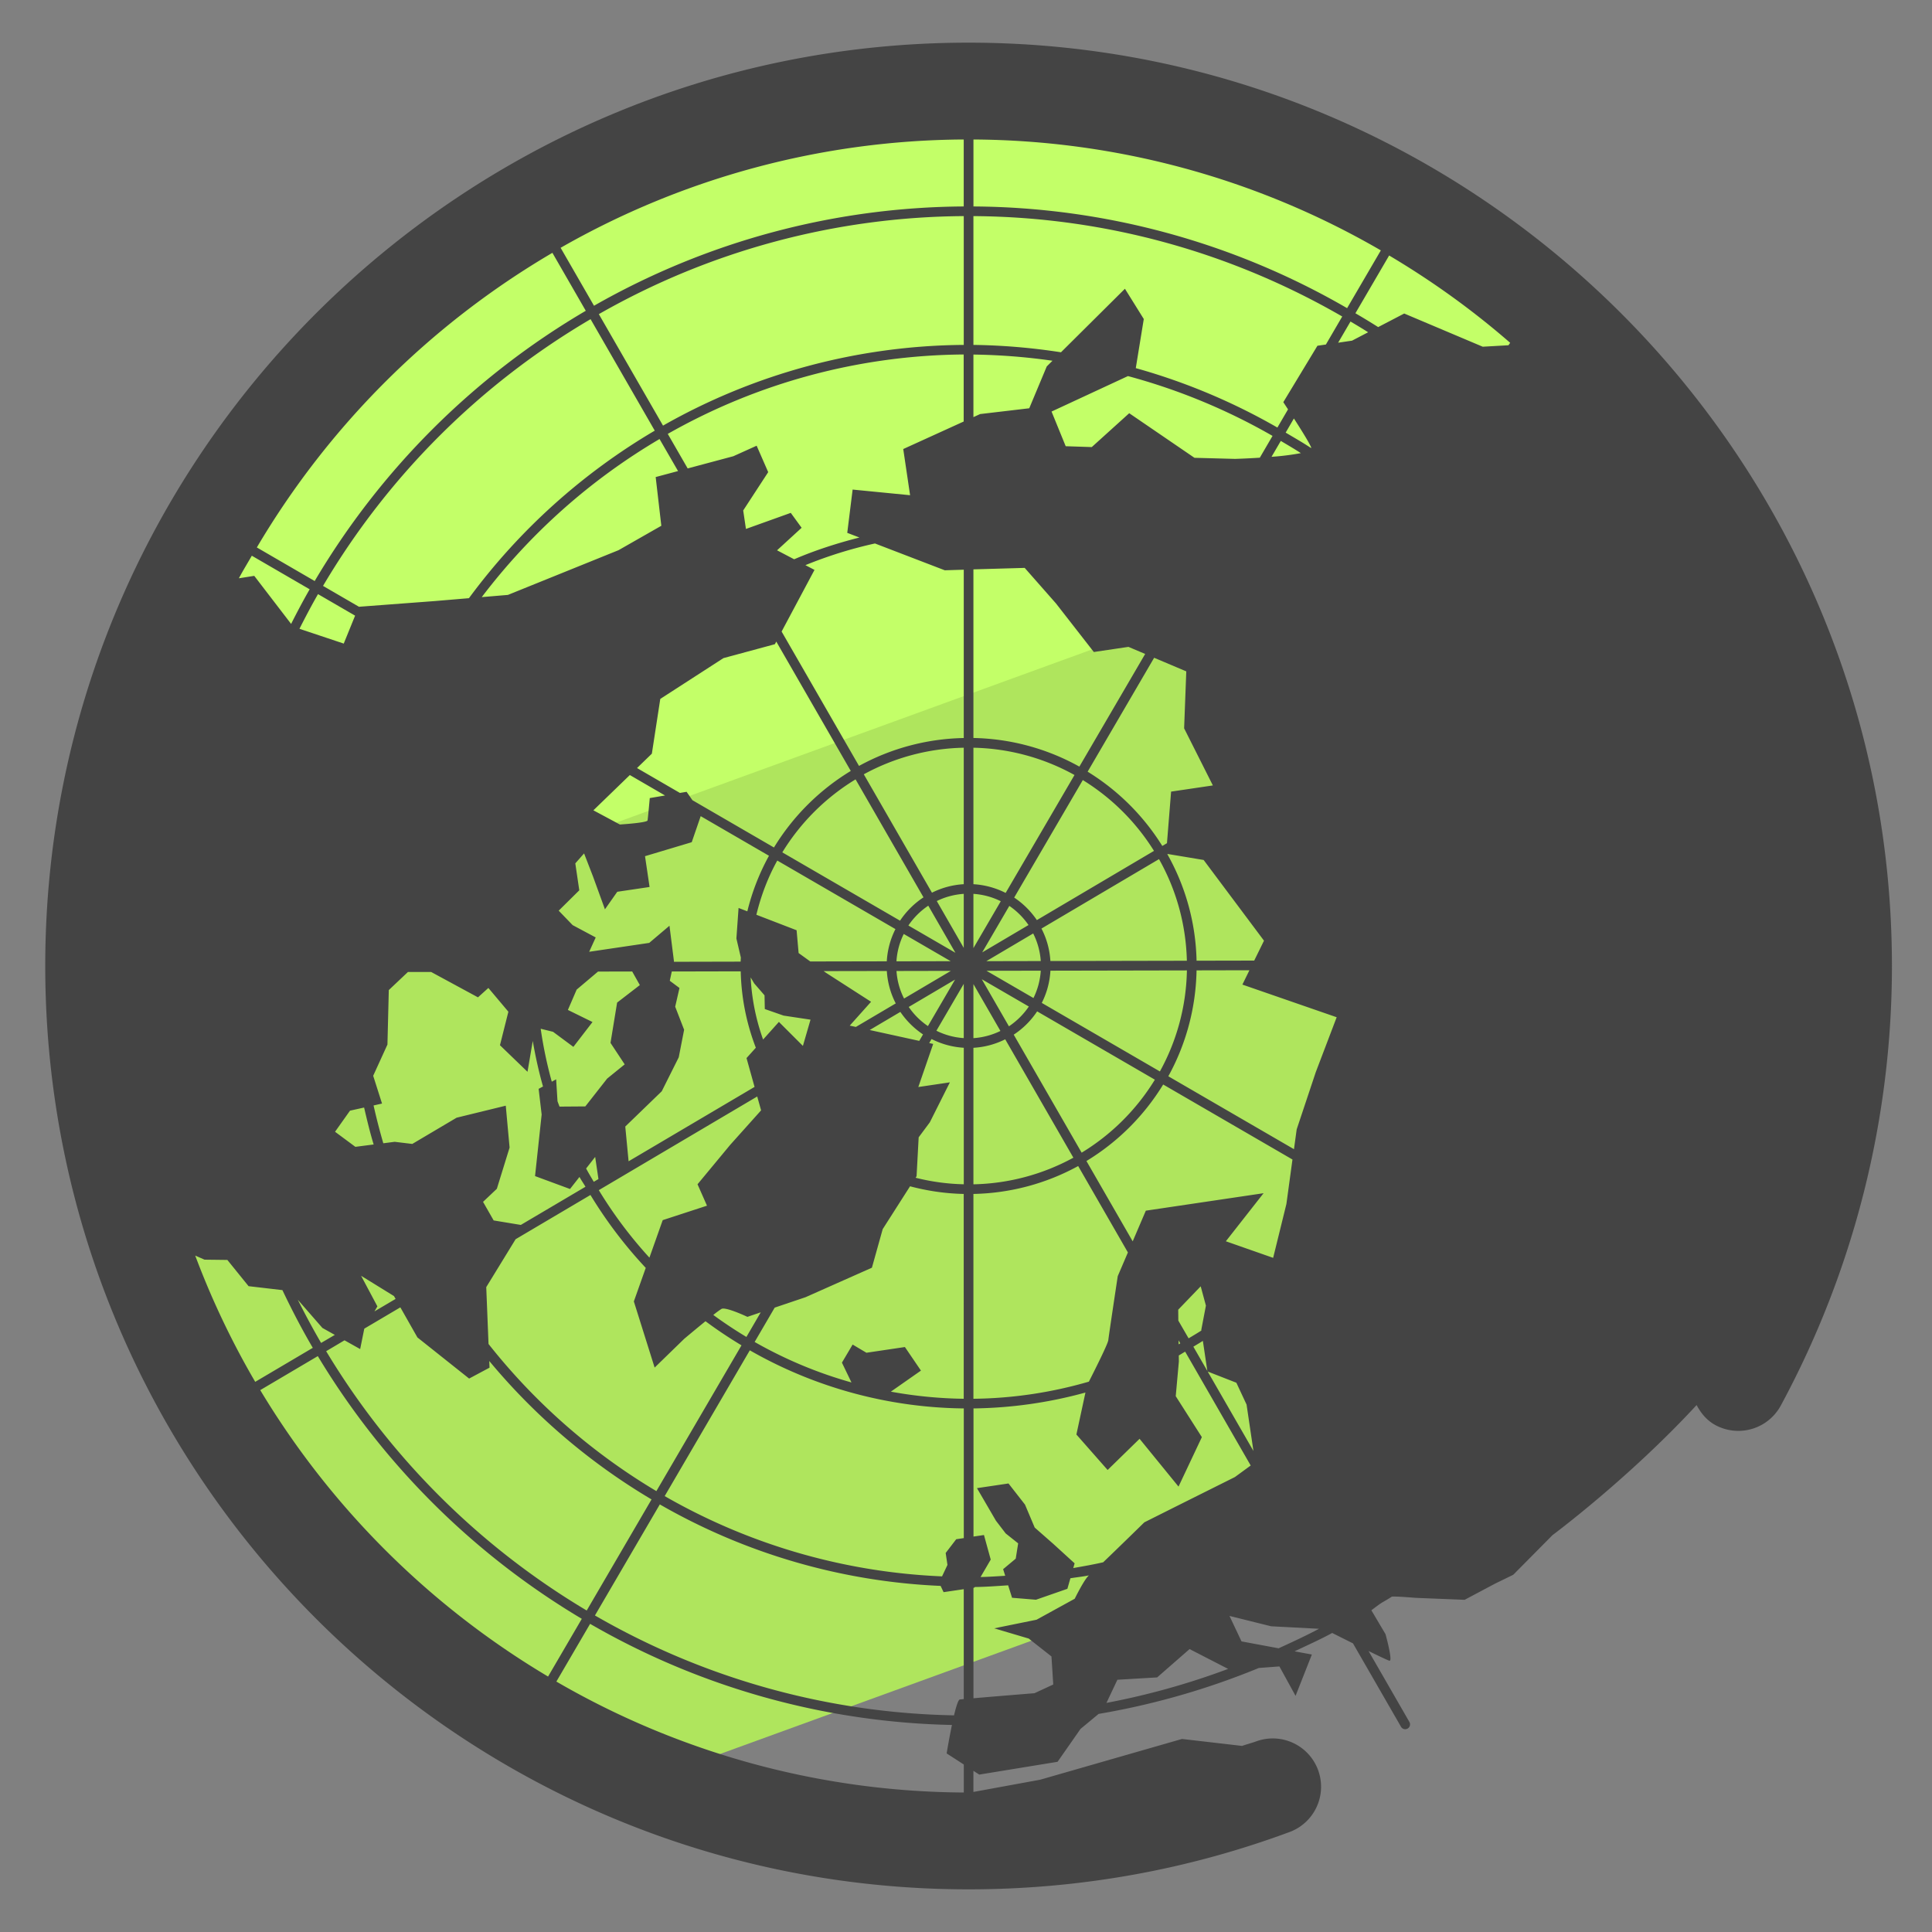 <svg xmlns="http://www.w3.org/2000/svg" version="1.0" viewBox="0 0 50 50"><rect x="0" y="0" width="50" height="50" fill="#808080" stroke="none"/><path fill="#AFE55D" d="M47.576 25.001c0 3.937-1.002 7.646-2.768 10.872L16.703 46.096C8.262 42.816 2.284 34.604 2.284 25.001c0-12.508 10.138-22.646 22.646-22.646s22.646 10.138 22.646 22.646z"/><path fill="#C3FF68" d="M43.057 11.423L2.322 26.248a16.608 16.608 0 0 1-.038-1.246c0-12.508 10.138-22.646 22.646-22.646 7.416-.001 13.991 3.562 18.127 9.067z"/><path fill="#444" d="M25.067 1.104C11.891 1.104 1.171 11.824 1.171 25s10.72 23.896 23.896 23.896c2.865 0 5.667-.502 8.327-1.491a1.25 1.25 0 0 0-.871-2.343c-.124.046-.253.078-.378.122l-1.555-.18-3.671 1.055-1.727.316v-.546l.151.097 2.027-.331.594-.851.468-.388a19.49 19.49 0 0 0 4.147-1.189l.532-.04.418.762.422-1.07-.447-.083c.326-.156.657-.302.973-.475l.538.269 1.244 2.16a.124.124 0 0 0 .17.045.125.125 0 0 0 .046-.171l-1.057-1.836c.277.136.507.245.541.251.094.017-.102-.687-.102-.687l-.366-.618s.107-.082.225-.167c.1-.065.206-.119.305-.186.093-.013.613.031.613.031l1.271.051.782-.416.476-.232 1.017-1.027s1.968-1.46 3.728-3.365c.111.208.262.396.484.517a1.25 1.25 0 0 0 1.694-.503 23.927 23.927 0 0 0 2.877-11.375c.001-13.178-10.719-23.898-23.896-23.898zM5.052 32.494l.241.106.591.007.549.679.876.102c.242.51.502 1.009.786 1.494l-1.49.88a21.279 21.279 0 0 1-1.553-3.268zm1.465-18.112l1.497.869c-.169.294-.327.593-.48.896l-.954-1.244-.398.063c.106-.199.223-.389.335-.584zm32.566-5.51l-.044.063-.666.038-2.032-.859-.674.351a18.461 18.461 0 0 0-.589-.358l.873-1.495c1.112.66 2.16 1.414 3.132 2.26zM27.776 40.581l.035-.122-.557-.508-.476-.418-.251-.594-.427-.547-.816.121.491.843.252.329.323.257-.063.396-.326.272.054.171c-.212.013-.424.028-.638.032l.263-.451-.175-.636-.271.04V36.45a11.436 11.436 0 0 0 2.897-.411l-.234 1.086.808.918.827-.807 1.008 1.237.604-1.28-.676-1.06.081-.898-.002-.156c.056-.031.109-.067.165-.098l1.696 2.946-.409.299-1.478.738-.866.434s-.639.626-1.065 1.034c-.256.058-.515.104-.774.149zm-10.574-1.862l2.203-3.773a11.378 11.378 0 0 0 5.538 1.504v3.356l-.196.029-.273.356.046.309-.14.296a15.712 15.712 0 0 1-7.178-2.077zm15.059-2.369l.178 1.201-1.184-2.056.742.29.264.565zm-1.015-.87l-.362-.628c.083-.049.165-.099.246-.15l.116.778zm-6.054.72v-5.301a5.872 5.872 0 0 0 2.711-.722l1.287 2.236-.263.614s-.231 1.53-.244 1.654c-.01.101-.368.811-.503 1.076-.95.276-1.951.432-2.988.443zm-1.773-1.339l-.996.148-.357-.212-.277.468.247.513a11.119 11.119 0 0 1-2.506-1.048l.519-.889.797-.269 1.719-.764.279-.998.708-1.109c.445.118.909.188 1.389.198V36.2a11.277 11.277 0 0 1-1.886-.184l.779-.545-.415-.61zm-9.94-3.16l-.703-.116-.275-.481.357-.338.33-1.067-.099-1.084-1.272.311-1.147.679-.456-.055-.294.038a15.95 15.95 0 0 1-.252-.979l.219-.049-.229-.719.369-.808.035-1.41.495-.468.6-.001 1.213.657.269-.243.518.615-.218.867.713.688.136-.799c.069.4.156.794.265 1.179l-.113.061.078.665-.171 1.593.905.334.245-.312c.048.087.105.168.155.254l-1.673.988zm19.454-20.42l-.329.564c-.354.023-.64.031-.64.031l-1.051-.028-1.689-1.154-.969.876-.675-.022-.366-.897 1.977-.918a15.69 15.69 0 0 1 3.742 1.548zm1.002.303c.002.004-.008.006-.007.01-.213-.141-.435-.267-.655-.398l.213-.366c.183.284.397.626.449.754zm-4.281 19.748l-.34.794-1.197-2.079a5.94 5.94 0 0 0 1.986-1.98l3.346 1.941-.157 1.151-.343 1.394-1.224-.429.976-1.244-3.047.452zM14.48 28.639c-.016-.047-.036-.093-.052-.141l-.035-.565-.113.061a11.058 11.058 0 0 1-.287-1.37l.32.079.526.39.495-.643-.637-.313.227-.526.553-.467.884-.002.198.352-.588.453-.171 1.043.367.556-.454.368-.565.72-.668.005zm2.959-3.748l.003-.014-.116-.919-.524.444-1.554.23.169-.371-.597-.319-.361-.374.533-.527-.103-.697.227-.258.231.597.309.85.319-.454.836-.124-.118-.797 1.209-.362.232-.674 1.767 1.025a5.87 5.87 0 0 0-.56 1.438l-.227-.087-.056.79.115.493c-.001.036-.005.071-.005.106l-1.729.004zM16.3 20.058l.911.529-.395.067s-.046.516-.057.578c-.011.063-.717.106-.717.106l-.685-.367.943-.913zm14.401-2.683l-.056 1.474.744 1.478-1.081.16-.107 1.335-.121.071a5.943 5.943 0 0 0-1.932-1.922l1.721-2.948.832.352zm.449 4.881l1.562 2.089-.253.515-1.492.003a5.86 5.86 0 0 0-.756-2.756l.01-.006.929.155zm-3.966 2.615a2.09 2.09 0 0 0-.231-.84l3.042-1.797c.44.781.698 1.676.721 2.63l-3.532.007zm-5.193 1.672l.552-.617-1.166-.75-.061-.044 1.635-.003c.019.302.099.584.231.839l-1.032.609-.159-.034zm1.21-1.414l1.408-.003-1.212.716a1.84 1.84 0 0 1-.196-.713zm1.991-.592v-1.404c.254.017.492.083.708.191l-.708 1.213zm.929-1.092c.195.132.363.301.497.495l-1.199.708.702-1.203zm.618.713c.11.218.178.458.196.714l-1.409.003 1.213-.717zm3.126-2.137l-3.031 1.791a2.157 2.157 0 0 0-.587-.583l1.776-3.041a5.68 5.68 0 0 1 1.842 1.833zm-3.839 1.088a2.11 2.11 0 0 0-.834-.226v-3.532a5.62 5.62 0 0 1 2.616.706l-1.782 3.052zm-1.084 1.423l-.698-1.213c.214-.105.449-.169.698-.186v1.399zm-.216.126l-1.217-.706a1.89 1.89 0 0 1 .515-.513l.702 1.219zm-.122.218l-1.404.003c.016-.253.082-.492.189-.708l1.215.705zm-1.654.003l-1.98.004-.302-.218-.052-.59-1.041-.401c.12-.496.3-.968.541-1.403l3.058 1.774a2.1 2.1 0 0 0-.224.834zm-3.431.572l.267.308.007.355.487.17.696.105-.197.679-.621-.621-.409.456a5.604 5.604 0 0 1-.322-1.607l.092.155zm2.989 1.206l.793-.469c.156.23.356.428.587.583l-.098.167-1.282-.281zm1.01-.597l1.199-.708-.702 1.203a1.872 1.872 0 0 1-.497-.495zm1.424-.598v1.404a1.852 1.852 0 0 1-.708-.191l.708-1.213zm.25.006l.699 1.213a1.867 1.867 0 0 1-.699.186v-1.399zm.217-.125l1.217.706a1.9 1.9 0 0 1-.515.512l-.702-1.218zm.121-.219l1.405-.003a1.868 1.868 0 0 1-.189.708l-1.216-.705zm1.655-.003l3.532-.007a5.618 5.618 0 0 1-.699 2.615l-3.057-1.774c.129-.254.207-.535.224-.834zm3.782-.008l1.368-.003-.182.371 2.44.845-.542 1.424-.493 1.478-.07.513-3.252-1.887c.45-.816.712-1.749.731-2.741zm-4.448-10.416l.808.918.981 1.259.896-.133.433.183-1.703 2.916a5.864 5.864 0 0 0-2.742-.741v-4.364l1.327-.038zm-1.577 8.186a2.095 2.095 0 0 0-.823.22l-1.764-3.064a5.614 5.614 0 0 1 2.587-.688v3.532zm-1.042.34a2.155 2.155 0 0 0-.607.604l-3.047-1.768a5.689 5.689 0 0 1 1.896-1.889l1.758 3.053zm-3.87-1.29l-2.11-1.224-.151-.217-.173.029-1.11-.644.384-.372.218-1.417 1.635-1.056 1.331-.36.036-.068 1.928 3.348a5.94 5.94 0 0 0-1.988 1.981zm-3.762 8.121l-.086-.899.944-.913.44-.879.139-.713-.231-.597.111-.484-.251-.187.052-.24 1.784-.004c.016.695.153 1.36.391 1.977l-.241.268.208.746-3.26 1.925zm7.453.386l.054-1.006.289-.389.519-1.034-.817.121.385-1.115-.103-.023.061-.104c.254.129.534.208.834.226v3.533a5.57 5.57 0 0 1-1.247-.169l.025-.04zm1.471-3.323c.295-.017.572-.094.823-.22l1.764 3.064a5.627 5.627 0 0 1-2.587.689v-3.533zm1.043-.34c.241-.158.447-.363.606-.603l3.047 1.768a5.686 5.686 0 0 1-1.895 1.889l-1.758-3.054zm7.431-15.05a6.546 6.546 0 0 1-.759.095l.24-.411c.174.104.349.205.519.316zM27.09 9.483l-.453 1.083-1.272.15-.173.079V9.176a15.86 15.86 0 0 1 2.046.16l-.148.147zm-2.639 5.276l.491-.015V19.1a5.872 5.872 0 0 0-2.711.722l-2.003-3.478.851-1.595-.235-.123a11.062 11.062 0 0 1 1.8-.561l1.807.694zM15.169 30.24l.234-.299.085.573-.121.071c-.067-.114-.136-.227-.198-.345zm4.428-1.863l.1.359-.799.892-.846 1.021.245.554-1.146.374-.344.971a11.235 11.235 0 0 1-1.31-1.747l4.1-2.424zm-.924 5.497c.113-.058.67.206.67.206l.345-.117-.371.637c-.295-.177-.58-.367-.857-.569a2.25 2.25 0 0 1 .213-.157zm11.828.814l.045.077-.043.026-.002-.103zm-.006-.511l-.003-.282.582-.605.135.499-.12.628.003.017c-.109.07-.22.136-.331.202l-.266-.459zm4.496-25.361l-.36.053.32-.548c.153.091.306.182.456.278l-.416.217zm-.677.1l-.219.032-.883 1.46.122.186-.275.471a16.004 16.004 0 0 0-3.665-1.538l.207-1.271-.488-.783-1.655 1.644a16.12 16.12 0 0 0-2.266-.191V5.593c3.475.022 6.728.971 9.545 2.598l-.423.725zm-9.372 1.992l-1.566.713.177 1.195-1.487-.146-.139 1.12.315.121c-.581.148-1.147.33-1.689.563l-.443-.232.636-.583-.281-.386-1.16.416-.071-.478.647-.992-.299-.684-.603.272-1.182.316-.515-.894a15.724 15.724 0 0 1 7.658-2.055v1.734zm-7.394 1.283l-.579.155.146 1.261-1.108.632-2.862 1.157-.677.057a15.918 15.918 0 0 1 4.601-4.091l.479.829zm-8.49 16.553l.365-.081c.075.322.152.643.247.956l-.473.061-.526-.39.387-.546zm.287 4.273l.851.525.042.074-.547.323.076-.13-.422-.792zm3.239.294l.76-1.24 1.937-1.145c.412.679.891 1.31 1.431 1.887l-.308.868.538 1.712.765-.744s.288-.242.551-.456c.3.223.61.431.932.624l-2.203 3.773a15.921 15.921 0 0 1-4.344-3.808l-.059-1.471zM34.863 7.975a19.51 19.51 0 0 0-9.67-2.632V3.61a21.231 21.231 0 0 1 10.543 2.87l-.873 1.495zm-9.921-2.632a19.522 19.522 0 0 0-9.569 2.57l-.864-1.5A21.241 21.241 0 0 1 24.941 3.61v1.733zm0 .25v3.333a15.964 15.964 0 0 0-7.783 2.089L15.498 8.13a19.272 19.272 0 0 1 9.444-2.537zm-7.997 5.552a16.18 16.18 0 0 0-4.809 4.336l-.88.074-1.966.148-.93-.54a19.528 19.528 0 0 1 6.924-6.903l1.661 2.885zM9.19 15.933l-.294.723-1.146-.383c.154-.303.311-.603.48-.897l.96.557zM7.707 33.637l.637.73.321.18-.355.208a20.007 20.007 0 0 1-.603-1.118zm1.209 1.05l.405.227.106-.525.003-.005.931-.55.442.779 1.338 1.064.528-.282-.007-.173a16.196 16.196 0 0 0 4.2 3.583l-1.678 2.875a19.53 19.53 0 0 1-6.743-6.711l.475-.282zm8.16 4.247a15.95 15.95 0 0 0 7.267 2.109l.077.162.522-.077v2.844a6.017 6.017 0 0 1-.101.01c-.042.006-.097.186-.151.411a19.263 19.263 0 0 1-9.293-2.585l1.679-2.874zm13.71 3.744l.998.513a19.194 19.194 0 0 1-3.149.88l.283-.599 1.029-.061.839-.733zm-2.972-1.303l-.988.543-1.096.223.894.265.588.463.046.726-.486.225s-1.02.082-1.579.131v-2.859l.024-.004.009-.016c.291-.003.578-.026.865-.044l.101.322.619.051.813-.283.078-.273c.16-.026.323-.042.481-.074-.112.08-.369.604-.369.604zM14.296 6.543l.864 1.5a19.778 19.778 0 0 0-7.016 6.994l-1.497-.869a21.534 21.534 0 0 1 7.649-7.625zM6.735 35.976l1.49-.88a19.78 19.78 0 0 0 6.832 6.799l-.873 1.494a21.532 21.532 0 0 1-7.449-7.413zM24.942 46.39a21.232 21.232 0 0 1-10.543-2.871l.873-1.494a19.521 19.521 0 0 0 9.364 2.617c-.075.361-.137.736-.137.736l.444.287v.725zm7.188-3.911l-.311-.659 1.078.268 1.239.065c-.341.181-.693.344-1.046.505l-.96-.179z"/></svg>